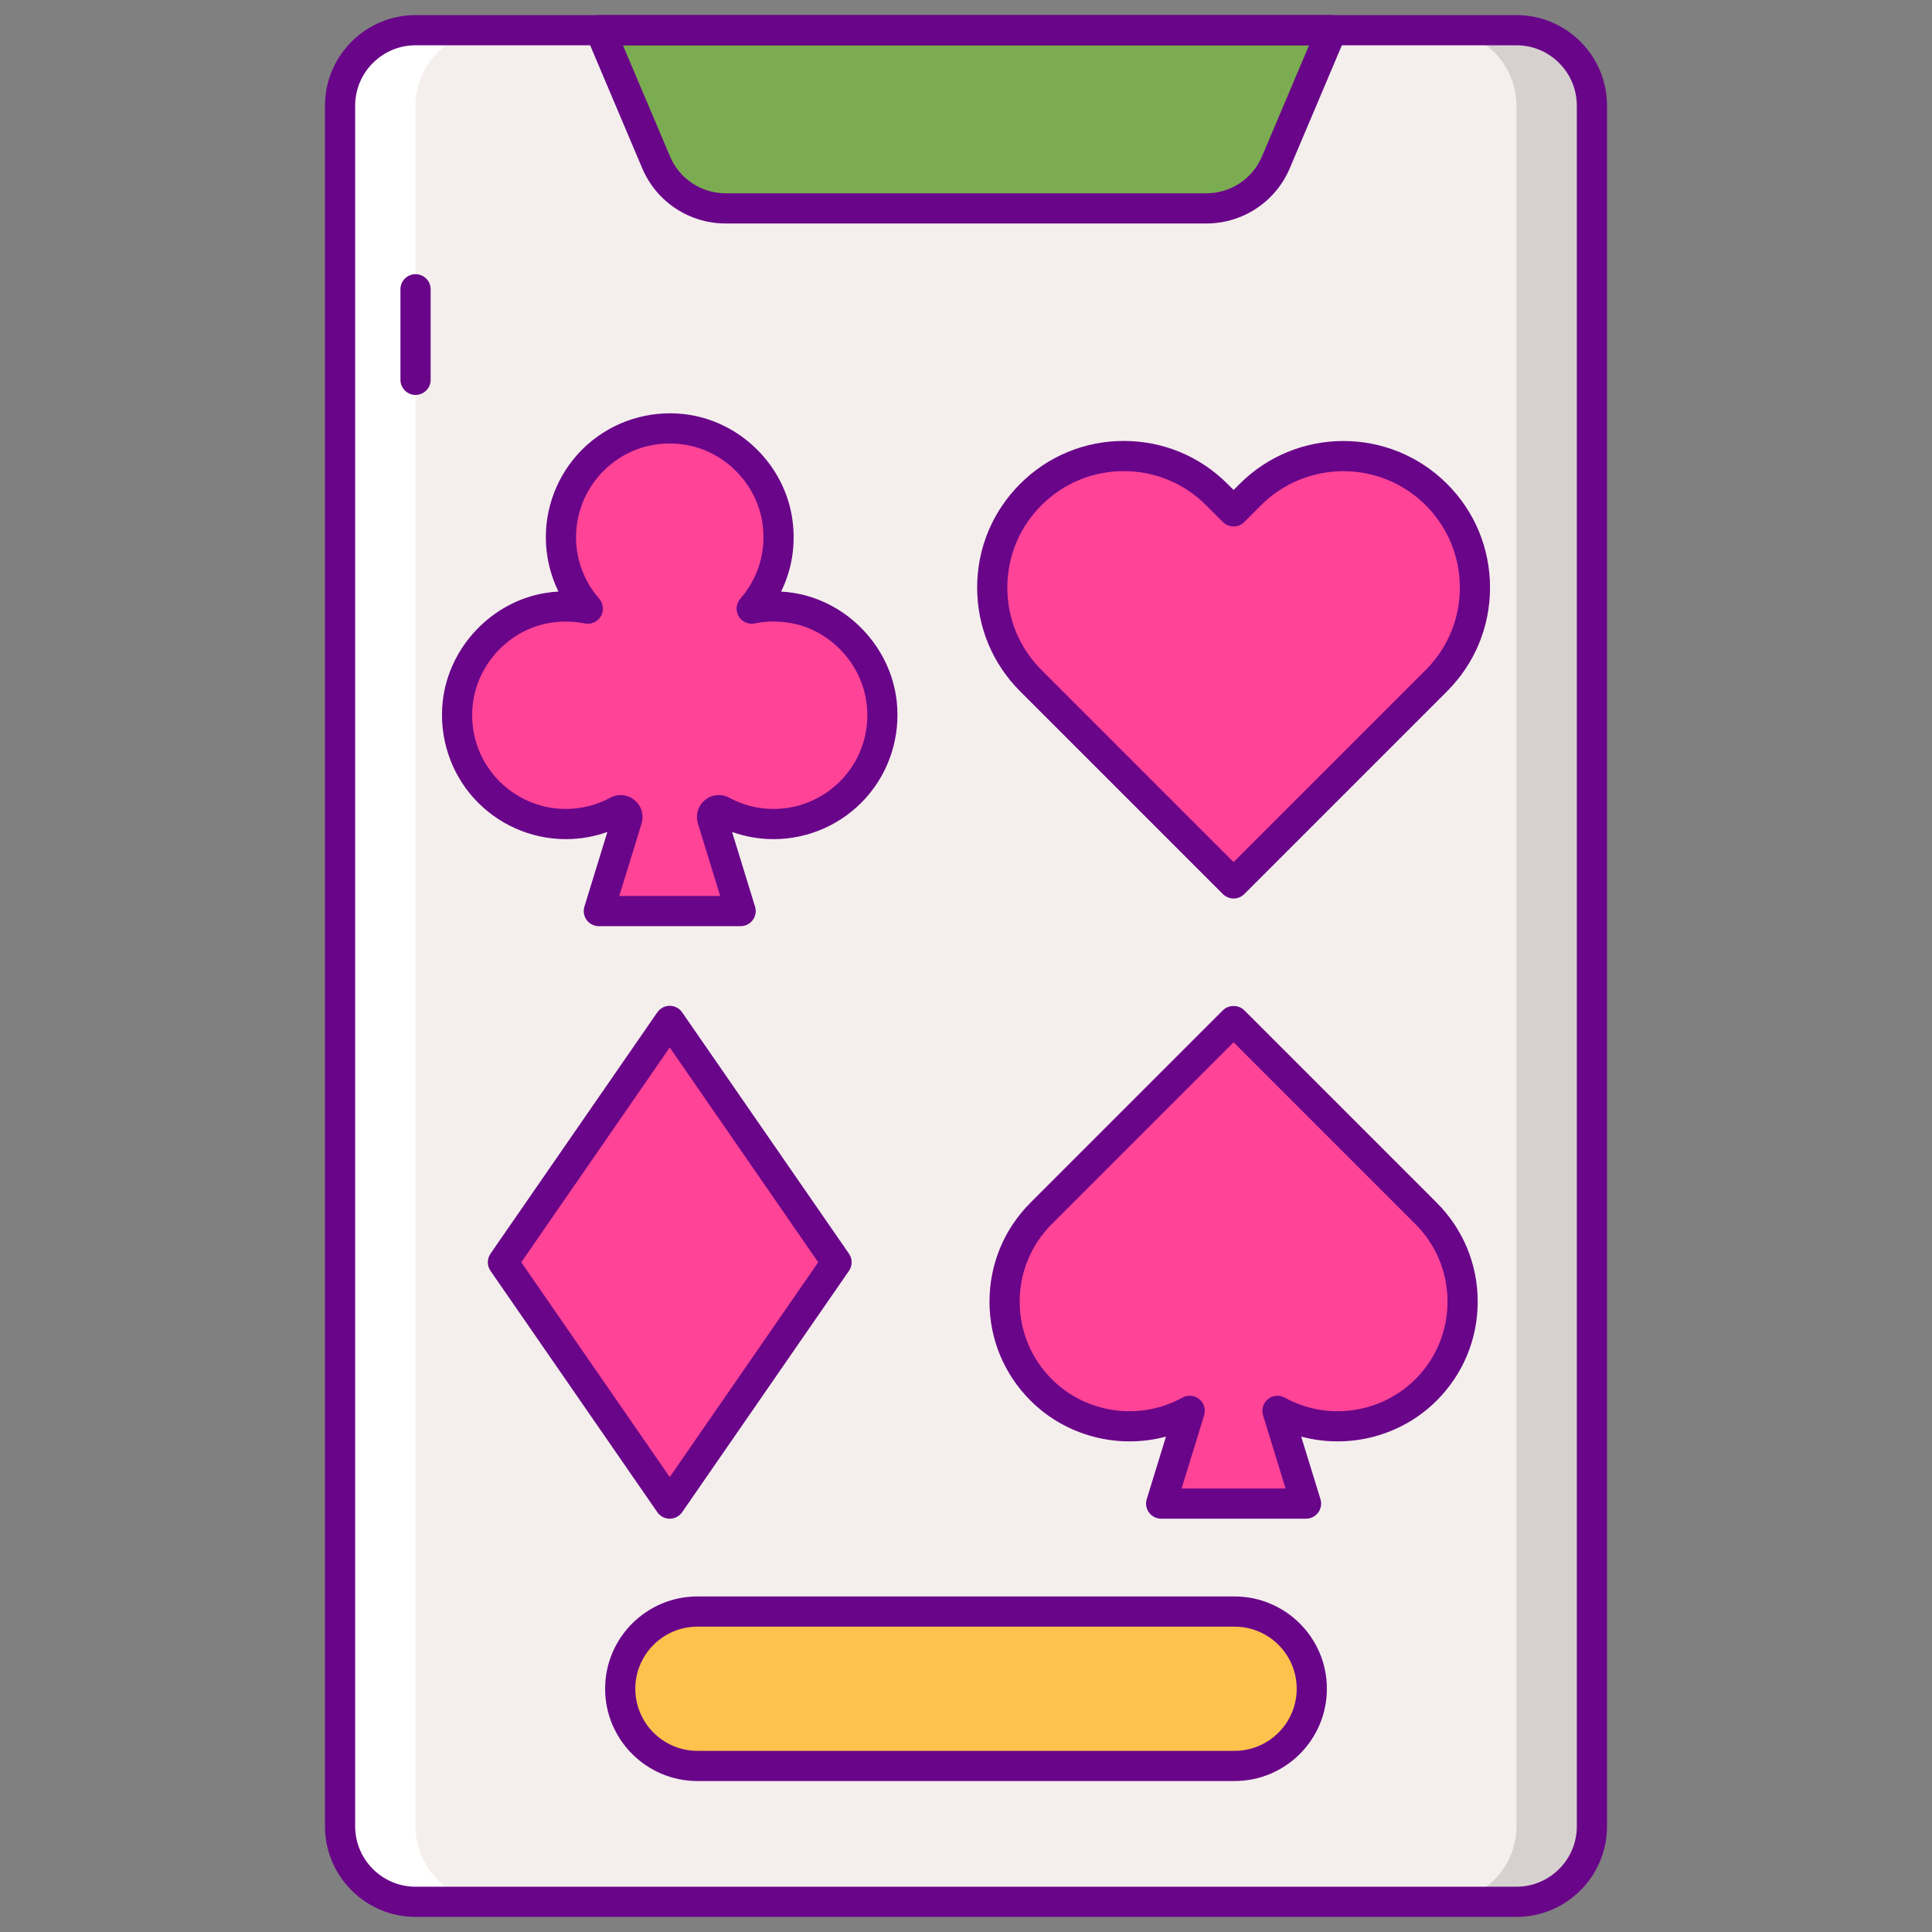 <?xml version="1.0" encoding="utf-8"?>
<!-- Generator: Adobe Illustrator 22.1.0, SVG Export Plug-In . SVG Version: 6.00 Build 0)  -->
<svg version="1.1" id="Layer_1" xmlns="http://www.w3.org/2000/svg" xmlns:xlink="http://www.w3.org/1999/xlink" x="0px" y="0px"
	 viewBox="0 0 256 256" style="enable-background:new 0 0 256 256;" xml:space="preserve">
<rect x="0" y="0" width="256" height="256" fill="#808080" stroke="none"/>
<style type="text/css">
	.st0{fill:#FCC24C;}
	.st1{fill:#FCE06A;}
	.st2{fill:#DEA42E;}
	.st3{fill:#690589;}
	.st4{fill:#7BAC51;}
	.st5{fill:#5D8E33;}
	.st6{fill:#99CA6F;}
	.st7{fill:#F4EFED;}
	.st8{fill:#FF4397;}
	.st9{fill:#D6D1CF;}
	.st10{fill:#FFFFFF;}
	.st11{fill:#FF9F70;}
	.st12{fill:#FFBD8E;}
	.st13{fill:#E18152;}
	.st14{fill:#E12579;}
	.st15{fill:#FF61B5;}
</style>
<g>
	<g>
		<path class="st7" d="M200.938,252H55.062c-5.523,0-10-4.477-10-10V14c0-5.523,4.477-10,10-10h145.876c5.523,0,10,4.477,10,10v228
			C210.938,247.523,206.461,252,200.938,252z"/>
	</g>
	<g>
		<path class="st9" d="M200.938,4h-10c5.523,0,10,4.477,10,10v228c0,5.523-4.477,10-10,10h10c5.523,0,10-4.477,10-10V14
			C210.938,8.477,206.461,4,200.938,4z"/>
	</g>
	<g>
		<path class="st10" d="M55.062,252h10c-5.523,0-10-4.477-10-10V14c0-5.523,4.477-10,10-10h-10c-5.523,0-10,4.477-10,10v228
			C45.062,247.523,49.539,252,55.062,252z"/>
	</g>
	<g>
		<path class="st4" d="M159.852,27.611H96.147c-4.016,0-7.642-2.402-9.208-6.1L79.523,4h96.954l-7.416,17.511
			C167.494,25.209,163.868,27.611,159.852,27.611z"/>
	</g>
	<g>
		<path class="st3" d="M200.938,254H55.062c-6.617,0-12-5.383-12-12V14c0-6.617,5.383-12,12-12h145.876c6.617,0,12,5.383,12,12v228
			C212.938,248.617,207.556,254,200.938,254z M55.062,6c-4.411,0-8,3.589-8,8v228c0,4.411,3.589,8,8,8h145.876c4.411,0,8-3.589,8-8
			V14c0-4.411-3.589-8-8-8H55.062z"/>
	</g>
	<g>
		<path class="st3" d="M55.062,52.33c-1.105,0-2-0.896-2-2v-12c0-1.104,0.895-2,2-2c1.104,0,2,0.896,2,2v12
			C57.062,51.434,56.166,52.33,55.062,52.33z"/>
	</g>
	<g>
		<path class="st3" d="M159.852,29.611H96.147c-4.829,0-9.166-2.873-11.05-7.32L77.681,4.78c-0.261-0.618-0.196-1.325,0.174-1.884
			C78.226,2.336,78.852,2,79.523,2h96.955c0.671,0,1.297,0.336,1.667,0.896c0.371,0.559,0.437,1.267,0.175,1.885l-7.417,17.511
			C169.019,26.738,164.682,29.611,159.852,29.611z M82.542,6l6.239,14.731c1.255,2.964,4.147,4.88,7.366,4.88h63.705
			c3.219,0,6.11-1.915,7.366-4.88L173.458,6H82.542z"/>
	</g>
	<g>
		<path class="st8" d="M104.817,80.536c-1.808-0.282-3.565-0.226-5.219,0.113c2.608-2.987,4.017-7.046,3.43-11.441
			c-0.861-6.446-6.173-11.635-12.636-12.352c-8.701-0.965-16.066,5.82-16.066,14.325c0,3.628,1.35,6.934,3.562,9.468
			c-1.654-0.339-3.412-0.395-5.219-0.113c-6.312,0.983-11.327,6.272-12.017,12.622c-0.944,8.686,5.835,16.032,14.329,16.032
			c2.479,0,4.808-0.629,6.844-1.733c0.703-0.381,1.508,0.316,1.273,1.08l-3.75,12.186h8.768h1.253h8.768l-3.75-12.186
			c-0.235-0.764,0.57-1.461,1.273-1.08c2.036,1.104,4.365,1.733,6.844,1.733c8.494,0,15.273-7.346,14.329-16.032
			C116.144,86.808,111.129,81.519,104.817,80.536z"/>
	</g>
	<g>
		<path class="st8" d="M163.456,67.756l-2.222-2.223c-6.807-6.807-17.844-6.807-24.651,0l0,0c-6.807,6.807-6.807,17.844,0,24.651
			l26.874,26.874l26.874-26.874c6.807-6.807,6.807-17.844,0-24.651l0,0c-6.807-6.807-17.844-6.807-24.651,0L163.456,67.756z"/>
	</g>
	<g>
		<polygon class="st8" points="88.743,199.236 66.64,167.257 88.743,135.278 110.846,167.257 		"/>
	</g>
	<g>
		<path class="st8" d="M173.054,199.236l-3.782-12.29c6.287,3.473,14.351,2.556,19.684-2.777h0c6.459-6.459,6.459-16.932,0-23.391
			l-25.5-25.5l-25.5,25.5c-6.459,6.459-6.459,16.932,0,23.391c5.333,5.333,13.397,6.25,19.684,2.777l-3.782,12.29H173.054z"/>
	</g>
	<g>
		<path class="st3" d="M98.137,122.722H79.349c-0.635,0-1.232-0.301-1.609-0.812c-0.377-0.51-0.489-1.169-0.303-1.776l3.045-9.896
			c-1.759,0.627-3.625,0.952-5.501,0.952c-4.656,0-9.111-1.989-12.223-5.457c-3.109-3.465-4.601-8.127-4.094-12.791
			c0.784-7.22,6.545-13.268,13.697-14.382c0.546-0.086,1.093-0.144,1.639-0.176c-1.093-2.229-1.674-4.691-1.674-7.203
			c0-4.664,1.994-9.123,5.471-12.235c3.474-3.109,8.142-4.596,12.816-4.078c7.362,0.816,13.417,6.736,14.397,14.075
			c0.443,3.317-0.089,6.56-1.512,9.442c0.542,0.032,1.084,0.091,1.627,0.175c7.152,1.114,12.913,7.162,13.697,14.382
			c0.506,4.664-0.986,9.326-4.095,12.791c-3.111,3.468-7.566,5.457-12.222,5.457c-1.876,0-3.742-0.325-5.501-0.952l3.045,9.896
			c0.187,0.607,0.074,1.266-0.303,1.776C99.369,122.421,98.772,122.722,98.137,122.722z M82.057,118.722h13.373l-2.953-9.598
			c-0.35-1.138,0.021-2.362,0.945-3.118c0.91-0.745,2.164-0.866,3.193-0.308c1.799,0.976,3.836,1.492,5.891,1.492
			c3.521,0,6.892-1.504,9.245-4.128c2.386-2.659,3.485-6.1,3.096-9.688c-0.592-5.453-4.939-10.021-10.336-10.861h0
			c-1.523-0.237-3.04-0.205-4.51,0.096c-0.84,0.172-1.697-0.211-2.129-0.953c-0.432-0.742-0.343-1.676,0.222-2.322
			c2.389-2.736,3.438-6.238,2.954-9.861c-0.741-5.542-5.314-10.012-10.874-10.629c-3.597-0.399-7.041,0.696-9.707,3.083
			c-2.63,2.355-4.139,5.728-4.139,9.255c0,2.99,1.09,5.885,3.069,8.153c0.564,0.646,0.653,1.581,0.221,2.322
			c-0.432,0.741-1.29,1.122-2.129,0.953c-1.47-0.301-2.987-0.334-4.51-0.096c-5.397,0.84-9.744,5.408-10.336,10.861
			c-0.39,3.588,0.71,7.029,3.095,9.688c2.354,2.623,5.724,4.128,9.246,4.128c2.054,0,4.091-0.516,5.89-1.492
			c1.032-0.558,2.285-0.437,3.195,0.309c0.923,0.756,1.294,1.98,0.943,3.118L82.057,118.722z"/>
	</g>
	<g>
		<path class="st3" d="M163.456,119.058L163.456,119.058c-0.53,0-1.039-0.211-1.414-0.586l-26.873-26.874
			c-3.67-3.67-5.691-8.549-5.691-13.74c0-5.19,2.022-10.07,5.691-13.74c3.67-3.67,8.549-5.691,13.739-5.691s10.07,2.021,13.74,5.691
			l0.808,0.808l0.809-0.808c7.576-7.575,19.903-7.577,27.479,0c3.67,3.67,5.691,8.55,5.691,13.74c0,5.19-2.021,10.07-5.691,13.74
			l-26.874,26.874C164.495,118.847,163.986,119.058,163.456,119.058z M148.908,62.428c-4.122,0-7.997,1.605-10.911,4.52
			c-2.915,2.915-4.52,6.79-4.52,10.912c0,4.122,1.605,7.997,4.52,10.912l25.459,25.459l25.46-25.459
			c2.915-2.915,4.519-6.79,4.519-10.912c0-4.122-1.604-7.997-4.519-10.912c-6.017-6.016-15.807-6.015-21.823,0l-2.223,2.223
			c-0.375,0.375-0.884,0.586-1.414,0.586l0,0c-0.53,0-1.039-0.211-1.414-0.586l-2.222-2.223
			C156.905,64.033,153.03,62.428,148.908,62.428z"/>
	</g>
	<g>
		<path class="st3" d="M88.743,201.236c-0.657,0-1.272-0.323-1.646-0.863l-22.103-31.979c-0.473-0.684-0.473-1.59,0-2.274
			l22.103-31.979c0.373-0.54,0.989-0.863,1.646-0.863c0.657,0,1.272,0.323,1.646,0.863l22.102,31.979
			c0.473,0.685,0.473,1.59,0,2.274l-22.102,31.979C90.015,200.913,89.4,201.236,88.743,201.236z M69.072,167.257l19.671,28.462
			l19.671-28.462l-19.671-28.461L69.072,167.257z"/>
	</g>
	<g>
		<path class="st3" d="M173.055,201.236h-19.196c-0.635,0-1.231-0.301-1.608-0.812c-0.378-0.51-0.49-1.169-0.303-1.776l2.552-8.293
			c-6.292,1.692-13.216-0.031-17.956-4.772c-3.502-3.501-5.431-8.158-5.431-13.11c0-4.952,1.929-9.608,5.431-13.11l25.499-25.499
			c0.75-0.75,2.078-0.75,2.828,0l25.5,25.5c3.502,3.501,5.431,8.157,5.431,13.109c0,4.952-1.929,9.608-5.431,13.11
			c-4.739,4.74-11.66,6.464-17.956,4.772l2.552,8.293c0.188,0.607,0.075,1.266-0.303,1.776
			C174.286,200.935,173.689,201.236,173.055,201.236z M156.566,197.236h13.78l-2.985-9.702c-0.24-0.779,0.017-1.626,0.65-2.141
			c0.634-0.515,1.516-0.592,2.228-0.198c5.638,3.114,12.753,2.11,17.303-2.44c2.746-2.747,4.259-6.398,4.259-10.282
			c0-3.884-1.513-7.535-4.259-10.281l-24.086-24.086l-24.085,24.085c-2.746,2.747-4.259,6.398-4.259,10.281
			c0,3.884,1.513,7.535,4.259,10.282c4.55,4.55,11.665,5.554,17.303,2.44c0.712-0.394,1.594-0.317,2.228,0.198
			c0.634,0.514,0.891,1.361,0.65,2.141L156.566,197.236z"/>
	</g>
	<g>
		<path class="st0" d="M163.591,233.996H92.409c-5.649,0-10.228-4.579-10.228-10.228l0,0c0-5.649,4.579-10.228,10.228-10.228h71.183
			c5.649,0,10.228,4.579,10.228,10.228l0,0C173.819,229.417,169.24,233.996,163.591,233.996z"/>
	</g>
	<g>
		<path class="st3" d="M163.592,235.996H92.409c-6.743,0-12.228-5.485-12.228-12.228c0-6.743,5.485-12.228,12.228-12.228h71.183
			c6.742,0,12.227,5.485,12.227,12.228C175.819,230.511,170.334,235.996,163.592,235.996z M92.409,215.54
			c-4.537,0-8.228,3.691-8.228,8.228c0,4.537,3.691,8.228,8.228,8.228h71.183c4.537,0,8.227-3.691,8.227-8.228
			c0-4.537-3.69-8.228-8.227-8.228H92.409z"/>
	</g>
</g>
</svg>
